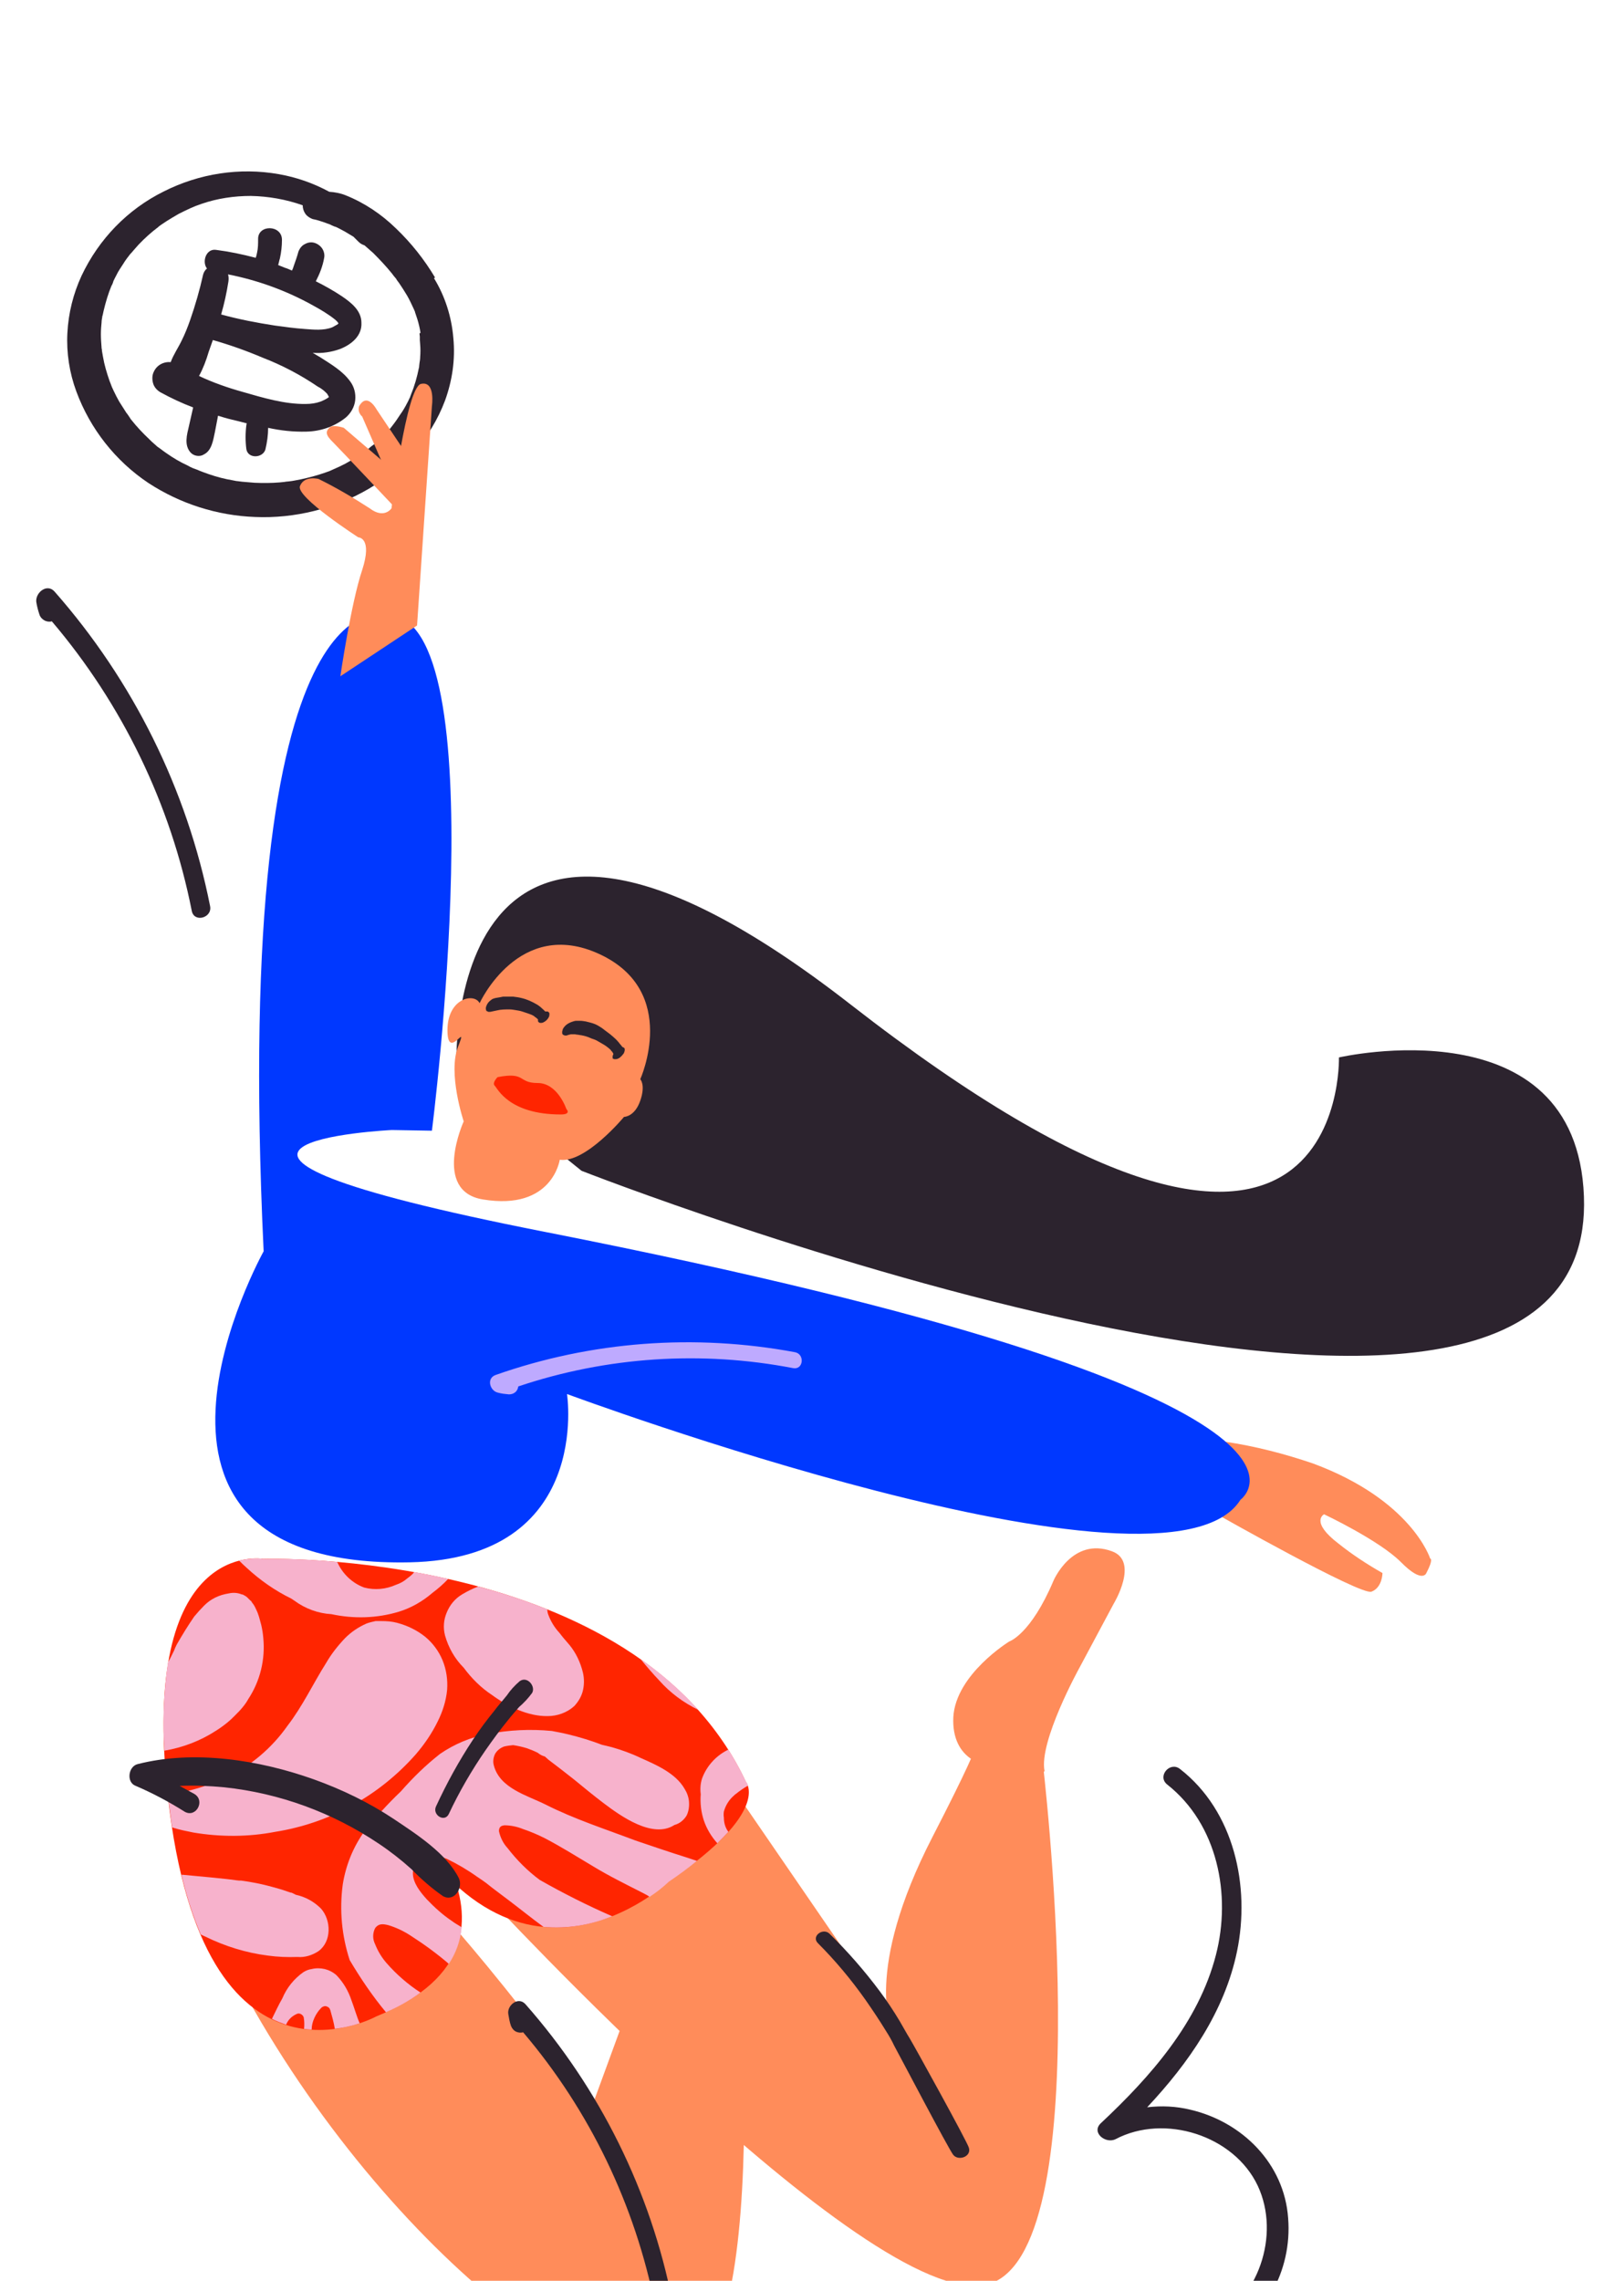 <?xml version="1.0" encoding="utf-8"?>
<!-- Generator: Adobe Illustrator 25.2.1, SVG Export Plug-In . SVG Version: 6.00 Build 0)  -->
<svg version="1.1" xmlns="http://www.w3.org/2000/svg" xmlns:xlink="http://www.w3.org/1999/xlink" x="0px" y="0px"
	width="470px" height="660px" viewBox="0 0 470 660" style="enable-background:new 0 0 470 660;" xml:space="preserve">
<style type="text/css">
	.st0{clip-path:url(#SVGID_2_);}
	.st1{fill:#2C232E;}
	.st2{fill:#FF8C5A;}
	.st3{fill:#FF2500;}
	.st4{fill:#F7B2CC;}
	.st5{fill:#0038FF;}
	.st6{fill:#BEAAFF;}
</style>
<g>
	<defs>
		<rect id="SVGID_1_" width="470" height="660"/>
	</defs>
	<clipPath id="SVGID_2_">
		<use xlink:href="#SVGID_1_"  style="overflow:visible;"/>
	</clipPath>
	<g class="st0">
		<path class="st1" d="M121.4,96.5c0,0.3,0.1,0.6,0.1,0.9c0,0.1,0,0.3,0,0.5c0,0.2,0,0.4,0,0.5c0,0.4,0.1,0.9,0.1,1.3
			c0.1,1.2,0.1,2.4,0,3.6c0,0.6-0.1,1.2-0.2,1.8c0,0.3-0.1,0.6-0.1,0.9c0,0.1,0,0.1,0,0.2l-0.1,0.4c-0.5,2.5-1.2,5-2.2,7.4
			c-0.1,0.3-0.2,0.6-0.3,0.8c0,0,0,0.1,0,0.1c-0.3,0.5-0.5,1.1-0.8,1.6c-0.6,1.2-1.3,2.4-2.1,3.5c-0.3,0.5-0.7,1-1,1.5l-0.5,0.7
			l-0.3,0.4l-0.3,0.4l-0.7,0.9c-0.4,0.5-0.9,1-1.4,1.5c-0.8,0.9-1.7,1.7-2.6,2.5c-0.5,0.5-1,0.9-1.6,1.3l-0.7,0.6l-0.6,0.5l-0.4,0.3
			l-0.7,0.5l-1.5,1c-1.2,0.7-2.3,1.4-3.6,2.1c-1.2,0.6-2.2,1.1-3.4,1.6l-1.1,0.5l-1.4,0.5c-2.3,0.8-4.6,1.4-6.9,1.9
			c-1.2,0.2-2.3,0.5-3.5,0.6c-0.3,0-1.9,0.2-0.8,0.1c-0.6,0.1-1.2,0.1-1.9,0.2c-2.4,0.2-4.8,0.2-7.2,0.1c-1.2-0.1-2.4-0.2-3.6-0.3
			l-1.6-0.2h-0.1l-1-0.2c-2.4-0.4-4.7-1-7-1.8c-1.1-0.4-2.3-0.8-3.4-1.3l-1.1-0.4c-0.5-0.2-1.1-0.5-1.6-0.8c-2.2-1-4.2-2.2-6.2-3.6
			c-0.9-0.6-1.7-1.3-2.5-1.8l-0.9-0.8c-0.6-0.5-1.1-1-1.6-1.5c-1.8-1.7-3.5-3.5-5-5.4c-0.2-0.2-0.4-0.5-0.5-0.7l-0.2-0.3
			c-0.3-0.4-0.5-0.8-0.8-1.1c-0.7-1.1-1.4-2.2-2.1-3.3c-0.6-1.1-1.1-2-1.6-3.1c-0.2-0.5-0.5-1-0.7-1.6l-0.3-0.8l-0.1-0.2
			c0,0,0-0.1-0.1-0.3c-0.8-2.3-1.5-4.6-1.9-7c-0.1-0.6-0.2-1.1-0.3-1.7c0-0.2,0-0.5-0.1-0.7c0,0,0-0.1,0-0.2
			c-0.1-1.3-0.2-2.5-0.2-3.9c0-1.4,0.1-2.3,0.2-3.4c0-0.5,0.1-1.1,0.2-1.6c0-0.1,0-0.3,0.1-0.4c0.1-0.5,0.2-0.9,0.3-1.4
			c0.6-2.5,1.3-4.9,2.3-7.3c0,0.2,0.5-1,0.5-1.2c0.3-0.6,0.5-1.1,0.8-1.6c0.6-1.3,1.4-2.4,2.1-3.5c0.6-1,1.3-1.9,2-2.8l0.3-0.3
			l0.6-0.7c0.5-0.6,1-1.1,1.5-1.7c1.8-1.9,3.7-3.6,5.7-5.1l0.2-0.2l0.7-0.5l1.5-1c1.1-0.7,2.3-1.4,3.5-2.1c1.2-0.6,2.2-1.1,3.3-1.6
			c1.1-0.5,2.1-0.9,3.3-1.3c4.6-1.6,9.5-2.3,14.3-2.3c5.1,0.1,10.2,1,15,2.7c0,0.9,0.3,1.8,0.8,2.5c0.5,0.7,1.3,1.2,2.1,1.5
			c1.2,0.2,2.3,0.6,3.5,1c0.3,0.1,0.5,0.2,0.8,0.3l0.6,0.2l0.6,0.3c0.4,0.2,0.9,0.4,1.3,0.5l0.2,0.1l0.6,0.3
			c0.6,0.3,1.1,0.6,1.7,0.9c0.8,0.5,1.7,1,2.5,1.5c0.5,0.5,1,1,1.5,1.5c0.5,0.5,1.1,0.8,1.7,1c0.8,0.7,1.7,1.5,2.5,2.2
			c1.9,1.9,3.7,3.8,5.4,5.9c0.2,0.3,0.4,0.5,0.6,0.8l0.6,0.7l0.3,0.5l0.6,0.8c0.8,1.2,1.6,2.4,2.3,3.6c0.7,1.2,1.3,2.5,1.9,3.8
			c0.1,0.3,0.3,0.6,0.4,0.9v0.1c0.2,0.7,0.5,1.4,0.7,2.1c0.4,1.3,0.7,2.6,0.9,3.9L121.4,96.5L121.4,96.5z M125.9,80.3
			c-3.1-5.2-6.9-10-11.3-14.2c-4.2-4.1-9.1-7.4-14.6-9.6c-1.5-0.6-3.1-0.9-4.7-1c-4.6-2.5-9.5-4.2-14.6-5.1c-11.3-2-23-0.2-33.3,5
			c-10.5,5.2-18.8,13.8-23.8,24.4c-2.4,5.2-3.8,10.8-4.1,16.6c-0.3,5.7,0.6,11.5,2.6,16.9c4,10.8,11.3,20.1,20.9,26.5
			c9.2,6,19.9,9.4,30.8,9.8c22.9,1,46.7-11.6,55-33.7c2.1-5.8,3-11.9,2.4-18.1c-0.5-6.1-2.4-12.1-5.6-17.3"/>
		<path class="st1" d="M97.8,93.8c-0.5,0.3-1.1,0.6-1.6,0.9c-2.5,1-5.4,0.7-8,0.5c-2.9-0.2-5.8-0.6-8.7-1C74.3,93.4,69.1,92.4,64,91
			c0.9-3.1,1.6-6.3,2.1-9.5c0.1-0.7,0.1-1.4-0.1-2.1c8.6,1.7,16.9,4.7,24.6,9c2.2,1.2,4.4,2.5,6.4,4.1c0.3,0.3,0.7,0.6,0.9,1
			l0.1,0.1C97.9,93.6,97.7,93.8,97.8,93.8z M94.8,114.1c-0.1,0,0.3,0.5,0.3,0.6c0,0.1,0.1,0.2,0.1,0.1c0,0,0,0.1,0,0.1
			c0-0.2-0.1-0.2,0,0c-0.4,0.3-0.7,0.5-1.1,0.7c-0.4,0.2-0.8,0.4-1.3,0.6c-1.4,0.5-2.8,0.7-4.3,0.7c-6.1,0.1-12.4-1.8-18.3-3.5
			c-4.3-1.2-8.6-2.7-12.6-4.6c1.2-2.2,2.1-4.6,2.8-7c0.4-1.1,0.8-2.3,1.2-3.4c4.9,1.4,9.7,3.1,14.4,5.1c5.7,2.2,11,5,16,8.4
			C93.2,112.5,94.1,113.3,94.8,114.1L94.8,114.1L94.8,114.1z M98.9,85.7c-2.4-1.6-4.9-3-7.5-4.3c1.1-2.1,2-4.4,2.4-6.7
			c0.2-0.9,0-1.9-0.5-2.7c-0.5-0.8-1.3-1.4-2.2-1.7c-0.9-0.3-1.9-0.2-2.8,0.3c-0.9,0.4-1.5,1.2-1.9,2.1c-0.4,1.5-0.9,2.9-1.4,4.3
			c-0.1,0.4-0.3,0.9-0.5,1.3c-0.7-0.3-1.3-0.6-2-0.8l-2-0.8c0.2-0.6,0.3-1.3,0.5-1.9c0.4-1.8,0.6-3.6,0.6-5.4c0-4.4-7-4.5-6.9-0.2
			c0,1.3,0,2.6-0.3,3.9c-0.1,0.5-0.2,1-0.4,1.5c-3.8-1-7.6-1.8-11.5-2.3c-2.9-0.4-4.1,3.5-2.6,5.4c-0.5,0.4-0.9,1-1.1,1.7
			c-1,4.5-2.3,9-3.8,13.3c-0.7,2-1.5,4-2.4,5.8c-1,2.1-2.4,4.1-3.2,6.3c-1-0.1-2,0.1-2.9,0.6c-0.9,0.5-1.6,1.3-2,2.2
			c-0.5,1-0.5,2.2-0.2,3.3c0.3,1.1,1.1,2,2.1,2.6c3.1,1.7,6.3,3.2,9.5,4.4c-0.4,1.8-0.8,3.5-1.2,5.3c-0.6,2.6-1.5,5.6,0.5,7.8
			c0.5,0.5,1.1,0.8,1.8,0.9c0.7,0.1,1.4,0,2-0.4c2.3-1.1,2.7-4.2,3.2-6.5l0.9-4.7c1.3,0.4,2.6,0.8,3.9,1.1c1.3,0.3,2.9,0.7,4.4,1.1
			c0,0.2-0.1,0.3-0.1,0.5c-0.3,2.3-0.3,4.7,0,7c0.5,2.8,4.7,2.6,5.5,0.1c0.5-2.1,0.8-4.2,0.8-6.3c3.6,0.8,7.3,1.2,11.1,1.1
			c4.2-0.1,8.2-1.5,11.4-4.1c1.5-1.3,2.5-3.1,2.7-5c0.2-2-0.3-3.9-1.5-5.5c-2.2-3-5.5-4.9-8.6-6.9c-0.7-0.4-1.5-0.9-2.2-1.3
			c2.7,0.2,5.4-0.2,7.9-1.1c3.3-1.3,6.4-3.8,6.2-7.6C104.6,89.9,101.7,87.6,98.9,85.7"/>
		<path class="st1" d="M132.1,309.6c0,0-5.5-112.1,114.1-18.9C390.3,402.9,387.5,306,387.5,306s68.8-15.9,70.9,40.2
			c4.1,108-290.1-7.4-290.1-7.4"/>
		<path class="st2" d="M162,335.6c0,0-2.1,14.8-22.2,11.5c-14.8-2.4-5.6-22.6-5.6-22.6s-4.7-14-1.6-21.7c3.1-7.8-3.1,4.6-3.1-4.7
			s7.8-10.9,9.3-7.8c0,0,11.4-25,34.7-14.2s11.8,36.2,11.8,36.2s1.6,1.6,0,6.2c-1.6,4.7-4.7,4.7-4.7,4.7S169.4,336.7,162,335.6
			L162,335.6z"/>
		<path class="st2" d="M213.8,519.9l0.6,0.9l59.7,87l-15.9-20.3c0,0-8.5-16.8,11.7-56s10.6-25.4,10.6-25.4l21.2,3.2
			c0,0,16.9,139.8-14.8,151.4c-31.8,11.7-147.2-113.3-147.2-113.3"/>
		<path class="st2" d="M128.1,553.8c0,0,55.1,61.4,64.6,97.4l-22.2-39.4l27.5-75.1l13.8,2.1c0,0,13.8,133.4-12.7,148.3
			c-26.5,14.8-102.6-50.7-138.7-131.2C24.2,475.4,128.1,553.8,128.1,553.8L128.1,553.8z"/>
		<path class="st3" d="M76.2,451.1c0,0,108-3.2,139.7,64.6c0,0,7.4,8.5-22.2,28.6c0,0-47.6,45.5-83.7-30.7c0,0,54,47.6-1.1,69.9
			c0,0-50.1,27.6-60.3-63.5C40.2,444.8,76.2,451.1,76.2,451.1"/>
		<path class="st4" d="M111.7,582.3c3.5-1.5,6.9-3.4,10-5.7c-3.7-2.4-7-5.3-9.8-8.5c-1.4-1.6-2.5-3.4-3.3-5.4
			c-0.4-0.8-0.6-1.6-0.6-2.4c0-0.8,0.2-1.7,0.6-2.4c1-1.3,2.2-1.2,3.8-0.8c2.3,0.7,4.4,1.7,6.4,3c3.9,2.5,7.6,5.2,11.1,8.2
			c2.1-3.2,3.4-6.8,3.7-10.6c-0.9-0.6-1.9-1.1-2.8-1.8c-2.7-1.8-5.1-4-7.3-6.3c-1.8-2-4.1-4.8-4-7.7c0.2-5.4,6-5.6,9.8-4
			c3.1,1.5,6,3.2,8.8,5.2c0.9,0.6,1.8,1.2,2.6,1.8c2.2,1.8,4.6,3.5,6.8,5.2c3.3,2.5,6.5,5.1,9.8,7.5c6.8,0.6,13.6-0.5,19.9-3.1
			l-0.3-0.1c-7.1-3.1-14-6.6-20.7-10.4c-3.5-2.6-6.6-5.7-9.3-9.2c-1.3-1.4-2.1-3.1-2.5-4.9c0-1.3,0.7-1.6,1.6-1.7
			c1.8,0,3.7,0.4,5.4,1.1c2.1,0.7,4.2,1.6,6.2,2.6c4.8,2.5,9.4,5.4,14.1,8.2c4.6,2.8,9.5,5.2,14.4,7.7l1.3,0.7l0.6,0.4
			c2-1.3,3.9-2.8,5.6-4.4c3.1-2.1,5.8-4.1,8.1-6l-2.7-0.9c-5.1-1.6-10.1-3.3-15.1-5c-8.7-3.3-17.7-6.2-26-10.4
			c-5.4-2.7-13.3-4.7-15-11.4c-0.3-1.1-0.1-2.3,0.4-3.3c0.6-1,1.5-1.7,2.6-2.1c0.8-0.2,1.7-0.3,2.6-0.4c1.3,0.2,2.7,0.5,4,0.9
			c1.1,0.4,2.1,0.8,3.1,1.3c0.5,0.4,1,0.7,1.5,0.9l0.6,0.2l1,0.9c2.5,1.9,5,3.8,7.5,5.8c2.8,2.3,5.6,4.6,8.5,6.8
			c4.9,3.7,14.2,10.4,20.5,6.3c1.5-0.4,2.7-1.4,3.5-2.7c0.6-1.2,0.8-2.6,0.7-4c-0.1-1.4-0.6-2.7-1.3-3.8c-2.6-4.5-8.2-6.9-12.7-8.9
			c-2.7-1.3-5.5-2.3-8.3-3.1c-0.9-0.2-1.9-0.5-2.9-0.7c-3.1-1.2-6.4-2.2-9.7-3c-1.6-0.4-3.2-0.7-4.8-1c-6.2-0.6-12.4-0.3-18.6,0.9
			c-4.9,0.9-9.6,2.9-13.7,5.7c-4.1,3.2-7.9,6.9-11.4,10.9c-3.8,3.6-7.3,7.5-10.5,11.5c-3.3,4.6-5.4,9.8-6.3,15.4
			c-1,7.4-0.3,14.8,2,21.9C104.4,572.6,107.8,577.6,111.7,582.3L111.7,582.3z"/>
		<path class="st4" d="M202.1,494.8c-5-5.6-10.7-10.5-16.8-14.8c1.8,2.2,3.6,4.3,5.5,6.3C194,489.9,197.8,492.7,202.1,494.8z"/>
		<path class="st4" d="M120.3,507.7c2.5-2.9,4.7-6.1,6.4-9.6c1.4-2.8,2.4-5.9,2.7-9.1c0.2-2.9-0.2-5.8-1.3-8.5
			c-1.1-2.7-2.9-5.1-5.1-6.9c-2.4-1.9-5.1-3.2-8.1-4c-1.5-0.4-3-0.5-4.5-0.5c-0.3,0-0.6,0-0.9,0H109h-0.3c-0.9,0.2-1.8,0.4-2.6,0.7
			c-2.3,1-4.4,2.4-6.2,4.2c-2.1,2.2-4,4.6-5.5,7.2c-3.8,6-6.8,12.5-11.2,18.2c-4.5,6.4-10.5,11.5-17.5,14.9
			c-5.4,2.5-11.2,4.2-17.1,5.1c0,0.1,0,0.2,0,0.3c0.4,3.2,0.8,6.2,1.2,9.1l0.3,0.1c1.9,0.6,3.9,1,5.9,1.4c7.8,1.3,15.8,1.3,23.6-0.2
			C95.4,527.6,109.7,519.7,120.3,507.7L120.3,507.7z"/>
		<path class="st4" d="M92.2,564.6c3.8-2.8,3.7-8.9,0.7-12.3c-2-2-4.5-3.4-7.3-4l-1.2-0.6h-0.2c-0.4-0.1-0.8-0.3-1.2-0.4
			c-1.4-0.5-2.8-0.9-4.3-1.3c-2.9-0.8-5.9-1.4-8.9-1.8h-0.3h-0.3l-0.9-0.1l-2.3-0.3l-4.8-0.5c-2.8-0.3-5.7-0.5-8.5-0.8h-0.2
			c1.4,5.9,3.2,11.7,5.6,17.3c0.4,0.2,0.9,0.4,1.3,0.6c5.7,2.8,11.8,4.7,18.1,5.5c2.9,0.4,5.7,0.5,8.6,0.4
			C88.2,566.5,90.4,565.8,92.2,564.6L92.2,564.6z"/>
		<path class="st4" d="M210.8,530.1c-0.9-1.2-1.3-2.6-1.3-4.1c-0.1-0.6-0.1-1.2,0-1.8c0.5-1.8,1.5-3.4,2.9-4.6
			c0.2-0.2,0.4-0.4,0.6-0.5c1.1-0.9,2.3-1.7,3.5-2.4c-0.1-0.4-0.3-0.8-0.6-1.1c-1.5-3.2-3.2-6.3-5.1-9.3l-0.4,0.2
			c-3.3,1.7-5.9,4.6-7.2,8.1c-0.5,1.5-0.6,3.1-0.4,4.6c-0.2,2.6,0.1,5.2,0.9,7.6c0.8,2.4,2.2,4.7,3.9,6.6
			C208.8,532.2,209.9,531.1,210.8,530.1z"/>
		<path class="st4" d="M47.6,506.6c5.3-0.9,10.3-2.8,14.8-5.7c1.3-0.8,2.5-1.7,3.6-2.6c1.2-1,2.2-2.1,3.3-3.2c1-1.1,1.9-2.2,2.6-3.5
			c3.4-5.2,4.9-11.4,4.3-17.6c-0.1-1.3-0.3-2.5-0.6-3.8c-0.2-0.8-0.4-1.5-0.6-2.2c-0.2-0.6-0.4-1.3-0.7-1.9c-0.3-0.7-0.6-1.3-1-1.9
			c0,0-0.5-0.6-0.5-0.7c0-0.1-0.2-0.3-0.4-0.4c-0.1-0.1-0.6-0.6-0.9-0.9l-0.1-0.1c-0.3-0.2-0.6-0.4-1-0.6l-0.2-0.1h-0.2
			c-1.2-0.5-2.5-0.6-3.8-0.3c-1.3,0.2-2.7,0.6-3.9,1.2c-1.2,0.6-2.2,1.3-3.2,2.3c-1,1-2,2.1-2.9,3.2c-1.8,2.6-3.5,5.4-5,8
			c-0.3,0.6-0.6,1.2-0.8,1.8c-0.6,1.2-1.1,2.3-1.8,3.5C47.4,489.6,47,498.1,47.6,506.6L47.6,506.6z"/>
		<path class="st4" d="M86.1,582.7c0.4-0.1,0.8,0,1.1,0.2c0.3,0.2,0.6,0.5,0.7,0.9c0.2,1.1,0.2,2.2,0.1,3.3c0.7,0.1,1.5,0.2,2.2,0.2
			c0-1.2,0.3-2.3,0.8-3.4c0.5-1.1,1.2-2.1,2-2.9c0.2-0.2,0.4-0.3,0.7-0.4c0.3-0.1,0.5-0.1,0.8,0c0.3,0.1,0.5,0.2,0.7,0.4
			c0.2,0.2,0.3,0.4,0.4,0.7c0.5,1.8,1,3.5,1.3,5.4c2.4-0.3,4.8-0.8,7.2-1.6c-0.8-1.8-1.6-4.6-2.4-6.7c-0.9-2.7-2.3-5.1-4.3-7.2
			c-1-0.9-2.2-1.5-3.4-1.8c-1.3-0.3-2.6-0.3-3.8,0c-0.8,0.1-1.6,0.4-2.4,0.9c-2.7,1.9-4.8,4.5-6.1,7.6c-1.1,1.9-2,3.9-3,5.9
			c1.3,0.7,2.7,1.2,4.1,1.7C83.4,584.4,84.6,583.3,86.1,582.7L86.1,582.7z"/>
		<path class="st4" d="M117.8,456.8c-0.9,0.8-2,1.4-3.2,1.8c-2.9,1.3-6.1,1.6-9.2,0.8c-3.5-1.3-6.3-4-7.8-7.4
			c-7.1-0.7-14.3-1-21.5-0.9c-0.7-0.1-1.3-0.2-2-0.1c-1.6,0-3.3,0.2-4.9,0.6c0.7,0.7,1.5,1.5,2.2,2.1c3.9,3.6,8.2,6.6,12.9,8.9
			l0.9,0.6c3.1,2.3,6.9,3.7,10.7,3.9c6.5,1.4,13.2,1.2,19.5-0.7c3.6-1.1,6.9-3,9.8-5.5c1.6-1.2,3.1-2.5,4.5-4
			c-3.3-0.8-6.6-1.4-9.8-2C119.4,455.6,118.6,456.2,117.8,456.8L117.8,456.8z"/>
		<path class="st4" d="M128.8,473.3c1,3.5,2.8,6.7,5.4,9.3c2.3,3.1,5,5.8,8.2,7.9c4.5,3.3,10.4,6.2,16.1,6.1c2.8,0,5.6-1,7.7-2.9
			c1.2-1.3,2.1-2.8,2.5-4.5c0.4-1.7,0.4-3.5,0-5.2c-0.7-2.9-2-5.7-3.9-8c-0.7-0.8-1.3-1.5-1.8-2.1c-0.5-0.6-0.7-0.9-1.1-1.4
			c-1.4-1.5-2.5-3.3-3.2-5.2c-0.2-0.5-0.3-1-0.3-1.6c-6.5-2.6-13.2-4.8-20-6.6c-1.6,0.6-3.2,1.4-4.7,2.3c-2,1.2-3.5,3-4.4,5.2
			C128.4,468.7,128.2,471,128.8,473.3L128.8,473.3z"/>
		<path class="st2" d="M290.1,525.2c0,0,6.4-17.2,0.9-15c-5.6,2.2-15.7-0.9-15.1-13.3c0.7-12.4,16.2-21.9,16.2-21.9s6.2-2,12.8-17.6
			c0,0,5.4-12.7,16.9-8.5c8,2.9,0.5,15.2,0.5,15.2l-10,18.7c0,0-11.7,21.2-10,29.7"/>
		<path class="st2" d="M117.5,131.2l-8.5-12.7c0,0-2.2-4.1-4.3-2c-0.3,0.3-0.5,0.6-0.7,0.9c-0.2,0.4-0.2,0.7-0.2,1.1
			c0,0.4,0.1,0.8,0.3,1.1c0.2,0.4,0.4,0.7,0.7,0.9l10.6,24.4L117.5,131.2z"/>
		<path class="st2" d="M114.3,136.5l-14.8-12.7c0,0-3.2-1.1-4.2,0c-1.1,1.1-1.1,2.1,1.1,4.2c2.1,2.1,20.1,21.2,20.1,21.2
			S114.3,136.5,114.3,136.5z"/>
		<path class="st2" d="M354.6,417.2c8.7,1.3,17.2,3.5,25.4,6.3c28.6,10.6,33.9,27.5,33.9,27.5s1.1,0-1.1,4.2c0,0-1.1,3.2-7.4-3.2
			c-6.3-6.3-22.2-13.8-22.2-13.8s-4.2,2.1,4.2,8.5c4,3.2,8.3,6,12.7,8.5c0,0,0,4.2-3.2,5.4c-3.2,1.1-44.5-22.3-44.5-22.3
			L354.6,417.2L354.6,417.2z"/>
		<path class="st5" d="M125,327.2c0,0,19-148.3-12.7-149.3c0,0-45.5-15.9-36,184.2c0,0-51.2,91.9,42.3,90
			c52.9-1.1,45.5-48.7,45.5-48.7S337.8,467.9,359,434c0,0,41.3-29.8-201.2-77.5c-129.2-25.4-44.4-29.5-44.4-29.5"/>
		<path class="st1" d="M152.1,580c21.5,24.4,36.2,54.1,42.5,86c0.7,3.2-4.3,4.6-5,1.3c-5.8-29.2-18.9-56.5-38.2-79.2
			c-0.7,0.2-1.4,0.1-2.1-0.2c-0.6-0.3-1.1-0.9-1.4-1.6c-0.4-1.1-0.6-2.3-0.8-3.5C146.7,580.3,150,577.6,152.1,580"/>
		<path class="st1" d="M15.8,171.2c22.7,25.8,38.3,57.2,45,91c0.7,3.4-4.6,4.9-5.3,1.4c-6.1-30.9-20.1-59.8-40.5-83.8
			c-0.7,0.2-1.5,0.1-2.2-0.3c-0.7-0.4-1.2-1-1.4-1.7c-0.4-1.2-0.7-2.4-0.9-3.6C10.2,171.5,13.6,168.7,15.8,171.2"/>
		<path class="st6" d="M143.4,397.9c27.8-9.8,57.7-12,86.7-6.6c2.9,0.6,2.4,5.2-0.6,4.6c-26.5-5.1-53.9-3.3-79.5,5.3
			c-0.1,0.7-0.4,1.3-0.9,1.7c-0.5,0.4-1.1,0.6-1.8,0.6c-1.1-0.1-2.1-0.2-3.2-0.5C141.8,402.5,140.7,398.9,143.4,397.9L143.4,397.9z"
			/>
		<path class="st1" d="M150.4,486.5c-1.4,1.2-2.7,2.6-3.7,4.1c-1.2,1.5-2.5,2.9-3.6,4.4c-2.2,2.7-4.3,5.5-6.2,8.4
			c-4.1,6.2-7.6,12.6-10.7,19.3c-1.2,2.5,2.5,4.8,3.7,2.2c3-6.4,6.6-12.6,10.6-18.4c2.1-3,4.2-5.9,6.5-8.7c1-1.3,2.1-2.5,3.2-3.8
			c1.4-1.2,2.7-2.6,3.8-4.1C155.1,488,152.6,484.9,150.4,486.5"/>
		<path class="st1" d="M280.4,621.5c-0.5-1.8-16.1-30-17.1-31.6c-1-1.6-1.9-3.3-2.9-5c-1.8-3-3.7-5.9-5.8-8.7
			c-4.4-5.9-9.3-11.5-14.5-16.6c-1.9-1.9-5.4,0.7-3.4,2.7c5,5,9.6,10.5,13.7,16.3c2.1,3,4.1,6,6,9.1c0.9,1.4,1.7,2.8,2.4,4.3
			c0.8,1.4,15.9,30.2,17.1,31.6C277.4,625.4,281.2,624.1,280.4,621.5L280.4,621.5z"/>
		<path class="st1" d="M132.8,543.5c-3.6-7.2-12.4-12.8-18.8-17.1c-7.2-4.8-15.1-8.6-23.2-11.5c-15.7-5.6-34.6-8.6-51-4.4
			c-2.7,0.7-3.3,5.3-0.5,6.3c4.9,2.1,9.6,4.6,14.2,7.5c3.3,1.8,6-3.3,2.7-5.2c-1.4-0.8-2.8-1.5-4.2-2.3c4.3-0.2,8.6,0,12.9,0.4
			c16,1.7,31.3,7.3,44.7,16.3c3.3,2.2,6.5,4.7,9.5,7.4c2.8,2.9,5.8,5.5,9.1,7.8C131.5,550.5,134.1,546.3,132.8,543.5"/>
		<path class="st1" d="M372.8,641.9c-1.1-15.8-13.3-27.9-28.3-31.4c-4.1-1-8.3-1.2-12.5-0.7c12-12.8,22.4-27.7,26-45.1
			c3.9-18.8-0.8-40.6-16.5-52.8c-2.9-2.3-6.7,2.1-3.7,4.5c14.6,11.5,18.6,31.9,14.1,49.3c-5,19.5-19,35.3-33.3,48.7
			c-2.9,2.7,1.4,6.1,4.3,4.6c14.1-7.4,34.2-1.1,41.1,13.5c6.7,14.3,0.1,33.3-14.1,40.2c-3.7,1.8-1.6,7.9,2.1,6.1
			c6.7-3.4,12.3-8.7,16-15.3C371.7,657,373.4,649.5,372.8,641.9L372.8,641.9z"/>
		<path class="st2" d="M120.7,181l4.3-63.5c0,0,1.1-7.4-3.2-6.4c-4.2,1.1-8.5,36-8.5,36s-2.1,3.2-6.3,0c-4.8-3.1-9.7-6-14.8-8.5
			c0,0-4.2-1.1-5.4,2.1c-1.1,3.2,16.9,14.8,16.9,14.8s4.2,0,1.1,9.5c-3.2,9.5-6.3,30.7-6.3,30.7L120.7,181L120.7,181z"/>
		<path class="st3" d="M163.9,320.9c0,0-2.5-7.5-8.3-7.5c-5.8,0-3.3-3.3-11.6-1.7c0,0-1.7,1.7-0.8,2.5c0.8,0.8,4.1,8.3,19.1,8.3
			C165.5,322.5,163.9,320.9,163.9,320.9L163.9,320.9z"/>
		<path class="st1" d="M140.8,292.6c-0.1-0.2-0.2-0.5-0.2-0.8c0-0.3,0.1-0.5,0.2-0.8c0.2-0.5,0.5-0.9,0.8-1.2l0.6-0.5
			c0.4-0.3,0.8-0.4,1.2-0.5l1.2-0.2l1-0.2h1.2c0.6,0,1.1,0,1.7,0c0.8,0.1,1.6,0.2,2.4,0.4c1.7,0.4,3.2,1.1,4.7,2
			c0.6,0.4,1.2,0.9,1.8,1.5l0.4,0.4h0.1h0.2c0.1,0,0.3,0,0.4,0l0.3,0.2c0.1,0.1,0.2,0.2,0.2,0.4c0,0.1,0,0.3,0,0.4l-0.1,0.5
			c-0.2,0.4-0.4,0.7-0.7,1l-0.5,0.4c-0.3,0.2-0.7,0.4-1,0.4c-0.1,0-0.3,0-0.4,0c-0.1,0-0.3-0.1-0.4-0.2c-0.1-0.1-0.2-0.2-0.2-0.4
			c0-0.1,0-0.3,0-0.4V295l-0.2-0.2c-0.3-0.3-0.7-0.5-1-0.8c-0.5-0.3-1-0.5-1.6-0.7c-0.6-0.2-1.2-0.4-1.8-0.6
			c-0.6-0.2-1.3-0.3-1.9-0.4c-0.6-0.1-1.1-0.2-1.8-0.2c-1.2,0-2.4,0-3.6,0.3l-1.9,0.4c-0.2,0-0.3,0-0.5,0c-0.2,0-0.3-0.1-0.4-0.2"/>
		<path class="st1" d="M177.5,306.5c-0.1-0.1-0.2-0.2-0.2-0.4c0-0.1,0-0.3,0-0.4c0-0.2,0.1-0.4,0.2-0.6v-0.2
			c-0.1-0.2-0.2-0.3-0.3-0.5c-0.1-0.2-0.3-0.2-0.4-0.5c-0.3-0.3-0.6-0.6-0.9-0.8c-0.6-0.5-1.3-0.9-2-1.3l-1.4-0.8l-0.5-0.2l-0.6-0.2
			c-0.4-0.2-0.8-0.3-1.2-0.5c-0.8-0.3-1.7-0.5-2.5-0.6c-0.4-0.1-0.9-0.1-1.3-0.2c-0.4,0-0.8,0-1.2,0l-0.8,0.2
			c-0.4,0.2-0.7,0.2-1.1,0.1l-0.4-0.2c-0.1-0.1-0.2-0.3-0.2-0.4c0-0.2,0-0.3,0-0.5c0.1-0.4,0.2-0.9,0.5-1.2c0.4-0.6,1.1-1.1,1.8-1.4
			l0.5-0.2c0.4-0.1,0.8-0.3,1.2-0.3c0.4,0,0.8,0,1.2,0c0.6,0,1.1,0.1,1.7,0.2c0.4,0.1,0.8,0.2,1.2,0.3c0.8,0.2,1.6,0.5,2.3,0.9
			c0.7,0.4,1.3,0.8,1.9,1.3l1.6,1.2c0.6,0.5,1.2,1,1.8,1.6l0.8,0.9c0.1,0.2,0.2,0.3,0.4,0.5l0.4,0.5c0,0.1,0.1,0.1,0.2,0.2l0.4,0.2
			c0.1,0.1,0.2,0.2,0.2,0.4c0,0.1,0,0.3,0,0.4c-0.1,0.4-0.2,0.8-0.5,1.1c-0.3,0.4-0.6,0.7-1,1c-0.3,0.2-0.7,0.4-1.1,0.4
			c-0.1,0-0.3,0-0.4,0c-0.1,0-0.3-0.1-0.4-0.2"/>
	</g>
</g>
</svg>
